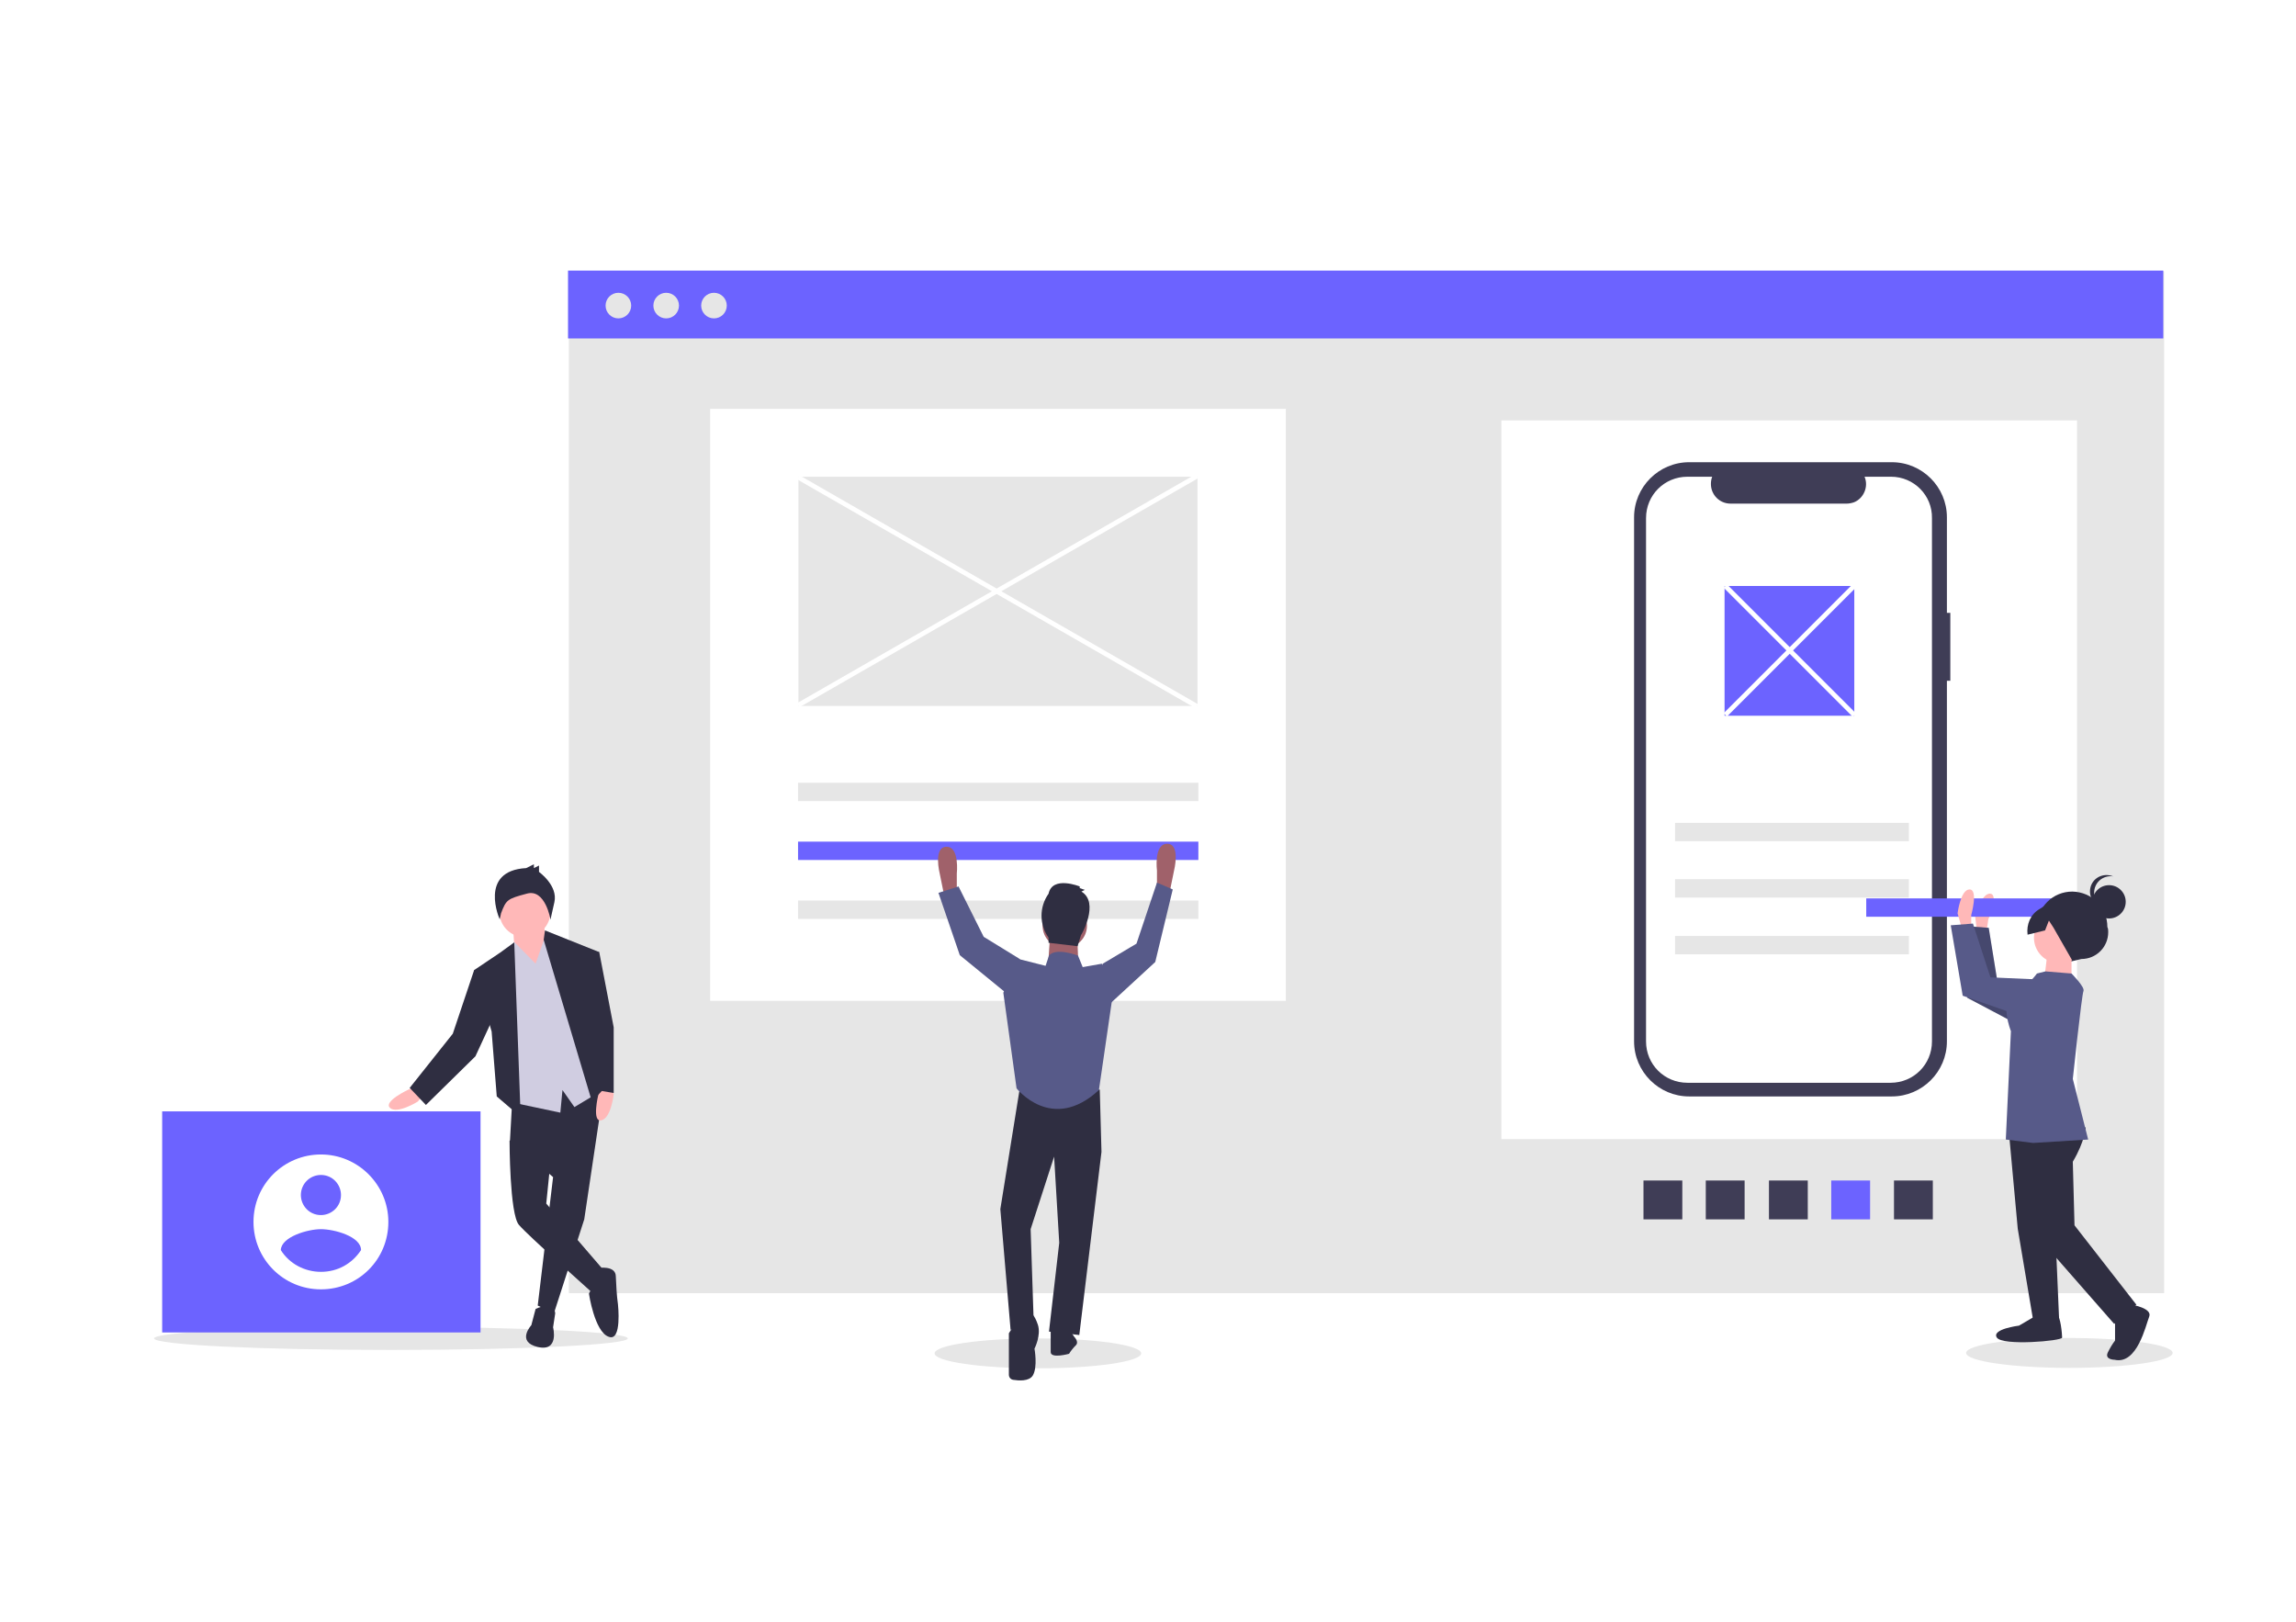 <?xml version="1.0" encoding="utf-8"?>
<!-- Generator: Adobe Illustrator 23.0.0, SVG Export Plug-In . SVG Version: 6.00 Build 0)  -->
<svg version="1.1" id="Layer_1" xmlns="http://www.w3.org/2000/svg" xmlns:xlink="http://www.w3.org/1999/xlink" x="0px" y="0px"
	 viewBox="0 0 538 380" style="enable-background:new 0 0 538 380;" xml:space="preserve">
<style type="text/css">
	.st0{fill-rule:evenodd;clip-rule:evenodd;fill:#FFFFFF;}
	.st1{fill:#E6E6E6;}
	.st2{fill:#FFFFFF;}
	.st3{fill:#6C63FF;}
	.st4{fill:#3F3D56;}
	.st5{fill:#A0616A;}
	.st6{fill:#2F2E41;}
	.st7{fill:#575A89;}
	.st8{fill:#FFB8B8;}
	.st9{fill:#D0CDE1;}
	.st10{opacity:0.2;enable-background:new    ;}
</style>
<path class="st0" d="M0,0h538v380H0V0z"/>
<rect x="133.3" y="63.6" class="st1" width="373.8" height="239.4"/>
<rect x="166.4" y="95.8" class="st2" width="134.9" height="138.7"/>
<rect x="351.8" y="98.5" class="st2" width="134.9" height="168.4"/>
<ellipse class="st1" cx="484.9" cy="317" rx="24.2" ry="3.5"/>
<ellipse class="st1" cx="243.2" cy="317.1" rx="24.2" ry="3.5"/>
<ellipse class="st1" cx="91.6" cy="313.6" rx="55.5" ry="2.7"/>
<rect x="133.1" y="63.4" class="st3" width="373.8" height="15.9"/>
<circle class="st1" cx="144.9" cy="71.6" r="3"/>
<circle class="st1" cx="156.1" cy="71.6" r="3"/>
<circle class="st1" cx="167.3" cy="71.6" r="3"/>
<path class="st4" d="M457,143.6h-0.8v-22.4c0-7.1-5.8-12.9-12.9-12.9l0,0h-47.5c-7.1,0-12.9,5.8-12.9,12.9l0,0v122.8
	c0,7.1,5.8,12.9,12.9,12.9l0,0h47.5c7.1,0,12.9-5.8,12.9-12.9l0,0v-84.5h0.8V143.6z"/>
<path class="st2" d="M443.1,111.7h-6.2c1,2.3-0.2,5.1-2.5,6c-0.6,0.2-1.2,0.3-1.7,0.3h-27.2c-2.6,0-4.6-2.1-4.6-4.6
	c0-0.6,0.1-1.2,0.3-1.7h-5.8c-5.4,0-9.7,4.3-9.7,9.7l0,0V244c0,5.4,4.3,9.7,9.7,9.7l0,0H443c5.4,0,9.7-4.3,9.7-9.7l0,0V121.4
	C452.8,116.1,448.5,111.7,443.1,111.7L443.1,111.7z"/>
<rect x="187" y="183.4" class="st1" width="93.8" height="4.3"/>
<rect x="187" y="197.2" class="st3" width="93.8" height="4.3"/>
<rect x="187" y="211" class="st1" width="93.8" height="4.3"/>
<rect x="392.5" y="192.8" class="st1" width="54.8" height="4.3"/>
<rect x="392.5" y="206" class="st1" width="54.8" height="4.3"/>
<rect x="392.5" y="219.3" class="st1" width="54.8" height="4.3"/>
<rect x="443.8" y="276.6" class="st4" width="9.1" height="9.1"/>
<rect x="429.1" y="276.6" class="st3" width="9.1" height="9.1"/>
<rect x="414.5" y="276.6" class="st4" width="9.1" height="9.1"/>
<rect x="399.7" y="276.6" class="st4" width="9.1" height="9.1"/>
<rect x="385.1" y="276.6" class="st4" width="9.1" height="9.1"/>
<rect x="404.1" y="137.3" class="st3" width="30.4" height="30.4"/>
<path class="st5" d="M221.8,209.8l-0.4,0.8l-1.2-5.9c0,0-1.6-6.3,1.6-6.3c3.1,0,2.4,6.3,2.4,6.3v4.3L221.8,209.8z"/>
<path class="st5" d="M273.5,209.1l0.4,0.8l1.2-5.9c0,0,1.6-6.3-1.6-6.3s-2.4,6.3-2.4,6.3v4.3L273.5,209.1z"/>
<polygon class="st6" points="239.1,254.1 234.4,283.3 236.8,311.6 242.2,309.2 241.5,288 247,271 248.2,291.2 245.8,312 
	252.9,312.8 258.1,269.9 257.7,255.3 "/>
<path class="st6" d="M239.1,308.1l-2.7,4.3v9.7c0,0.6,0.4,1.1,1,1.2c1.3,0.2,3.7,0.4,4.6-1c1.2-2,0.4-6.3,0.4-6.3s1.6-3.1,0.8-5.6
	c-0.8-2.4-1.6-2.7-1.6-2.7L239.1,308.1z"/>
<path class="st6" d="M250.9,312l0.8,1.2c0,0,1.2,1.2,0.4,2c-0.6,0.6-1.1,1.2-1.6,2c0,0-4.3,1.2-4.3-0.4v-5.1L250.9,312z"/>
<circle class="st5" cx="249.5" cy="216.9" r="5.2"/>
<polygon class="st5" points="246.1,218.5 245.6,226 252.7,226.4 252.4,218.9 "/>
<path class="st7" d="M253.7,226.6l-1.1-2.7c0,0-5.2-2-6.8,0l-0.8,2.4l-6.3-1.6l-3.6,7.9l3.1,22.4c0,0,8.3,10.6,19.3,0.4l3.1-21.3
	l-2.4-8.3L253.7,226.6z"/>
<polygon class="st7" points="257.7,227.4 258.4,225.8 266.3,221.1 271.1,206.8 274.8,208.4 270.7,225.4 259.2,236 "/>
<polygon class="st7" points="239.5,225.4 238.8,224.6 230.5,219.5 224.6,207.7 219.9,209.2 224.9,223.8 237.5,234.1 "/>
<path class="st6" d="M253.4,208.9l0.8-0.4l-1.2-0.4v-0.4c0,0-6.4-2.6-7.3,1.7c-2.2,3.1-2.2,7.2,0,10.3v1.2l6.8,0.8l0.8-2.6
	C253.4,219.1,257.7,211.5,253.4,208.9z"/>
<path class="st8" d="M97.2,254.6l-1.5,0.7c0,0-6,2.8-4.3,4.3c1.7,1.5,6.5-1.5,6.5-1.5l1-1.2L97.2,254.6z"/>
<polygon class="st6" points="141.6,254.2 136.9,285.7 129.8,307.7 126,305.9 129.6,275.8 119.5,267.2 120.2,254.6 "/>
<path class="st6" d="M125.5,306.7c0,0,4.3-2.2,4.6,1l-0.5,3.3c0,0,1.5,5.8-3.6,4.6c-5.1-1.2-1.5-5.1-1.5-5.1L125.5,306.7z"/>
<path class="st6" d="M122.7,264.5l-3.3,2.8c0,0,0,17.2,2.2,19.7c2.2,2.6,16.7,15.4,17.2,15.9c0.5,0.5,2.8-5.1,2.8-5.1L128,282l1-9.9
	L122.7,264.5z"/>
<path class="st6" d="M140.2,297.1c0,0,4.1-0.7,4.1,2c0.1,2.2,0.2,4.4,0.5,6.5c0,0,1,8.9-2.2,7.6c-3.3-1.2-4.6-10.1-4.6-10.1
	c0.3-0.7,0.8-1.3,1.5-1.7C140.4,300.9,140.2,297.1,140.2,297.1z"/>
<polygon class="st8" points="127.5,216.7 128.3,226.1 126.3,229.5 120.7,224.2 120.2,217.2 "/>
<circle class="st8" cx="123" cy="213.6" r="6"/>
<polygon class="st9" points="125.5,225.8 128.1,218.4 132.7,223.5 140.9,255.6 134.6,259.4 131.8,255.4 131.3,260.7 119,258.1 
	117.9,224.2 120.5,220.7 "/>
<polygon class="st6" points="122,261.7 120.5,220.8 117.2,223.2 111.1,227.3 115.2,241.7 116.4,256.9 "/>
<polygon class="st6" points="112.9,227.5 111.1,227.3 106.1,242.2 96,254.9 99.8,258.9 111.4,247.5 115.7,238.2 "/>
<path class="st8" d="M140.5,254.8l-0.3,1.7c0,0-1.6,6.5,0.7,6s2.9-6.1,2.9-6.1l-0.3-1.6H140.5z"/>
<polygon class="st6" points="127.7,218 140.2,223 138.7,238.2 141.7,254.9 138.7,258.1 127.4,220.2 "/>
<path class="st6" d="M123.3,203.4l1.8-0.9v0.9l1.2-0.6v1.5c0,0,4.5,3.2,3.6,7.1c-0.9,3.9-0.9,4.1-0.9,4.1s-1.2-7.4-5.6-6.1
	c-4.5,1.2-4.8,1.4-6,4.6l-0.3,1.4C117.1,215.5,112,204,123.3,203.4z"/>
<polygon class="st6" points="138.4,223 140.4,223 143.8,240.7 143.8,256.1 139.7,255.4 136.4,232.1 "/>
<rect x="38" y="260.4" class="st3" width="74.6" height="51.8"/>
<path class="st2" d="M75.2,270.5c-8.7,0-15.8,7-15.8,15.8c0,8.7,7,15.8,15.8,15.8s15.8-7,15.8-15.8C91,277.6,83.9,270.5,75.2,270.5z
	 M75.2,275.3c2.7,0,4.7,2.2,4.7,4.7c0,2.7-2.2,4.7-4.7,4.7c-2.7,0-4.7-2.2-4.7-4.7l0,0C70.5,277.4,72.6,275.3,75.2,275.3z M75.2,298
	c-3.8,0-7.4-1.9-9.4-5.1c0.1-3.1,6.3-4.9,9.4-4.9c3.1,0,9.4,1.7,9.4,4.9C82.5,296.1,79.1,298,75.2,298z"/>
<rect x="187.1" y="111.7" class="st1" width="93.5" height="53.7"/>
<path class="st8" d="M465.5,218.2l0.4-2.8c0,0,2.5-5.7,0.5-6c-2-0.3-3.6,5.1-3.6,5.1l0.7,5.8L465.5,218.2z"/>
<polygon class="st7" points="485.9,234 468.1,230.4 466,217.4 460.7,217 461,233.8 476.5,242 "/>
<polygon class="st10" points="485.9,234 468.1,230.4 466,217.4 460.7,217 461,233.8 476.5,242 "/>
<rect x="437.3" y="210.5" class="st3" width="54.8" height="4.3"/>
<path class="st8" d="M461.9,217.2v-2.8c0,0,1.7-6-0.4-6c-2.1,0-2.8,5.6-2.8,5.6l1.6,5.6L461.9,217.2z"/>
<path class="st6" d="M485.2,225.3l2.5-0.6c3.5,0,6.3-2.8,6.3-6.3c0-0.4,0-0.8-0.2-1.2l0,0c0-4.6-3.6-8.2-8.2-8.3l0,0l0,0
	c-4.6,0-8.2,3.6-8.3,8.2l0,0l0,0c-1,3.5,1,7.1,4.5,8.1C482.9,225.6,484,225.6,485.2,225.3z"/>
<polygon class="st6" points="470.8,266.1 472.8,287.9 476.4,309.3 482.5,309.3 481.6,288.4 478.5,262.8 "/>
<path class="st6" d="M477.2,308.2l-4.1,2.4c0,0-6.5,0.8-5.2,2.8s15.3,0.8,15.3,0s-0.4-5.2-1.2-5.2H477.2z"/>
<path class="st6" d="M488.7,264.2c0,0-0.1,3.1-3,8l0.4,14.9l14.5,18.6l-5.2,4.5L477.7,290l-4.4-24.3l5.6-5.6L488.7,264.2z"/>
<path class="st6" d="M499.5,305.7c0,0,4.9,0.8,4.1,2.8c-0.8,2-2.8,11.3-8.1,10.1c0,0-2.4,0-1.6-1.7c0.5-1,1-1.9,1.7-2.8V309
	L499.5,305.7z"/>
<circle class="st8" cx="482.6" cy="219.7" r="6"/>
<polygon class="st8" points="485.4,223.7 485.4,230.5 478.9,230.5 479.7,223.7 "/>
<path class="st7" d="M477.3,228.1l2-0.5l6.1,0.5c0,0,3.2,3.2,2.8,4.1c-0.4,0.8-2.5,20.6-2.5,20.6l3.6,14.2l-12.9,0.8L470,267
	l1.2-25.4c0,0-2.8-6.9,0.8-8.9C474.1,231.5,475.9,230,477.3,228.1z"/>
<polygon class="st7" points="484.5,229.8 466.4,229 462.3,216.4 457.1,216.8 459.9,233.3 476.5,239.1 "/>
<circle class="st6" cx="494.2" cy="211.3" r="3.9"/>
<path class="st6" d="M490.7,209.2c0-2.2,1.7-3.9,3.9-3.9c0.2,0,0.5,0,0.7,0.1c-2-0.9-4.3-0.1-5.2,1.8c-0.9,1.9-0.1,4.3,1.8,5.2
	c0.2,0.2,0.6,0.2,0.9,0.3C491.5,212.1,490.7,210.7,490.7,209.2z"/>
<path class="st6" d="M487.3,211.4l-5.3-1l-4.1,2.6c-2.1,1.2-3.1,3.6-2.8,6l4.1-1l0.9-2.3l1.1,1.7l4.4,7.7l4.5-2.4l2.8-4.5
	L487.3,211.4z"/>
<rect x="233.2" y="84.6" transform="matrix(0.498 -0.867 0.867 0.498 -2.729 272.352)" class="st2" width="1.1" height="107.8"/>
<rect x="179.9" y="138" transform="matrix(0.867 -0.498 0.498 0.867 -37.954 134.717)" class="st2" width="107.8" height="1.1"/>
<rect x="418.9" y="131" transform="matrix(0.707 -0.707 0.707 0.707 15.105 341.243)" class="st2" width="1.1" height="42.8"/>
<rect x="398.1" y="151.8" transform="matrix(0.707 -0.707 0.707 0.707 15.105 341.243)" class="st2" width="42.8" height="1.1"/>
</svg>
